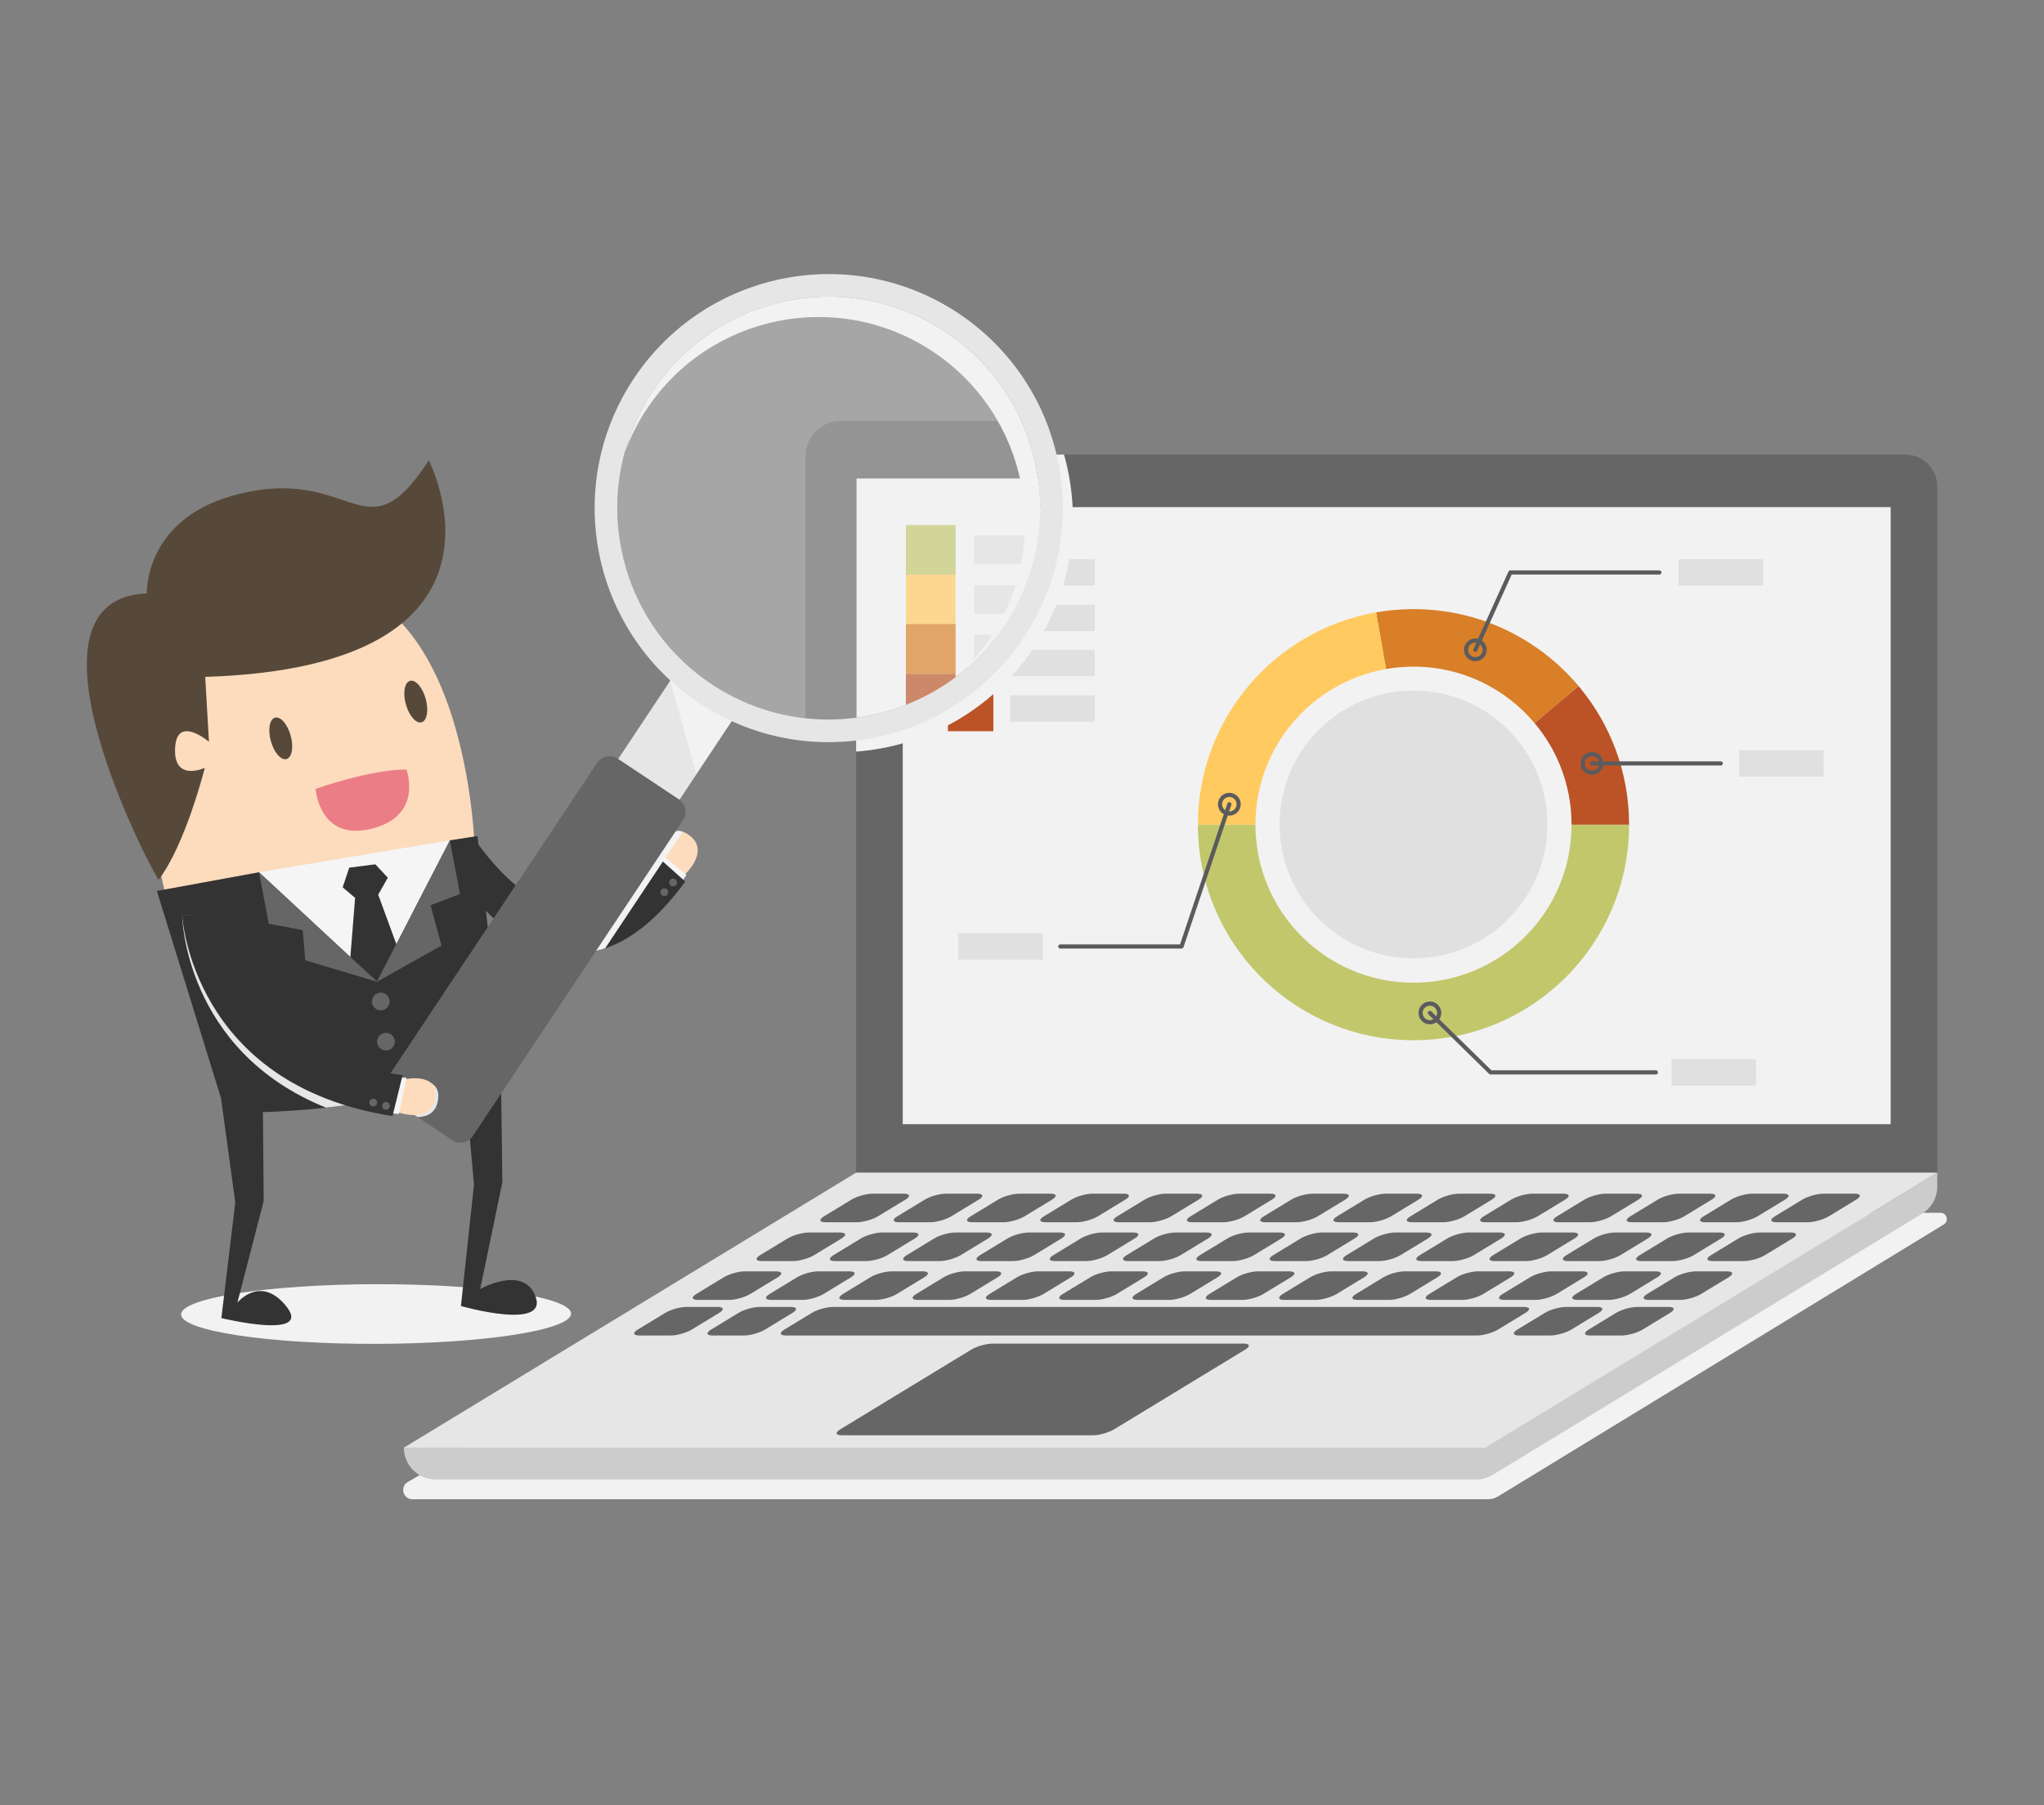 <?xml version="1.0" encoding="utf-8"?>
<!-- Generator: Adobe Illustrator 16.0.0, SVG Export Plug-In . SVG Version: 6.00 Build 0)  -->
<!DOCTYPE svg PUBLIC "-//W3C//DTD SVG 1.1//EN" "http://www.w3.org/Graphics/SVG/1.1/DTD/svg11.dtd">
<svg version="1.1" id="Layer_1" xmlns="http://www.w3.org/2000/svg" xmlns:xlink="http://www.w3.org/1999/xlink" x="0px" y="0px"
	 width="500px" height="441.695px" viewBox="0 0 500 441.695" enable-background="new 0 0 500 441.695" xml:space="preserve">
<rect x="0" y="0" width="500" height="441.695" fill="#808080" stroke="none"/>
<g>
	<path fill="#F2F2F2" d="M100.897,366.794h263.136c0.84,0,1.662-0.231,2.379-0.668l109.068-66.553
		c1.339-0.816,0.755-2.877-0.813-2.871l-258.861,1.087c-0.269,0.001-0.534,0.073-4.056,0.208L99.764,362.562
		C97.753,363.721,98.575,366.794,100.897,366.794z"/>
	<g>
		<path fill="#666666" d="M473.895,286.891H209.422V119.008c0-4.304,3.489-7.792,7.793-7.792h248.888
			c4.304,0,7.792,3.488,7.792,7.792V286.891z"/>
		<g>
			<polygon fill="#E6E6E6" points="473.895,286.891 209.422,286.891 98.793,354.183 363.266,354.183 			"/>
			<g>
				<path fill="#666666" d="M214.764,297.578c-1.313,0.799-3.645,1.452-5.182,1.452h-7.611c-1.537,0-1.72-0.653-0.407-1.452
					l6.72-4.087c1.313-0.799,3.645-1.452,5.182-1.452h7.612c1.537,0,1.72,0.653,0.407,1.452L214.764,297.578z"/>
			</g>
			<g>
				<path fill="#666666" d="M232.693,297.578c-1.313,0.799-3.645,1.452-5.182,1.452h-7.609c-1.537,0-1.72-0.653-0.407-1.452
					l6.72-4.087c1.313-0.799,3.645-1.452,5.182-1.452h7.611c1.537,0,1.72,0.653,0.407,1.452L232.693,297.578z"/>
			</g>
			<g>
				<path fill="#666666" d="M250.624,297.578c-1.313,0.799-3.646,1.452-5.182,1.452h-7.608c-1.537,0-1.72-0.653-0.407-1.452
					l6.72-4.087c1.313-0.799,3.645-1.452,5.181-1.452h7.609c1.536,0,1.72,0.653,0.406,1.452L250.624,297.578z"/>
			</g>
			<g>
				<path fill="#666666" d="M268.555,297.578c-1.313,0.799-3.646,1.452-5.182,1.452h-7.61c-1.536,0-1.72-0.653-0.406-1.452
					l6.719-4.087c1.313-0.799,3.646-1.452,5.182-1.452h7.611c1.536,0,1.72,0.653,0.406,1.452L268.555,297.578z"/>
			</g>
			<g>
				<path fill="#666666" d="M286.485,297.578c-1.313,0.799-3.646,1.452-5.182,1.452h-7.613c-1.536,0-1.72-0.653-0.406-1.452
					l6.72-4.087c1.313-0.799,3.646-1.452,5.182-1.452h7.613c1.536,0,1.72,0.653,0.406,1.452L286.485,297.578z"/>
			</g>
			<g>
				<path fill="#666666" d="M304.415,297.578c-1.313,0.799-3.646,1.452-5.182,1.452h-7.611c-1.536,0-1.72-0.653-0.406-1.452
					l6.719-4.087c1.313-0.799,3.646-1.452,5.182-1.452h7.614c1.536,0,1.72,0.653,0.406,1.452L304.415,297.578z"/>
			</g>
			<g>
				<path fill="#666666" d="M322.348,297.578c-1.313,0.799-3.646,1.452-5.182,1.452h-7.612c-1.536,0-1.72-0.653-0.406-1.452
					l6.719-4.087c1.313-0.799,3.646-1.452,5.182-1.452h7.613c1.536,0,1.72,0.653,0.406,1.452L322.348,297.578z"/>
			</g>
			<g>
				<path fill="#666666" d="M340.275,297.578c-1.313,0.799-3.646,1.452-5.182,1.452h-7.611c-1.536,0-1.72-0.653-0.406-1.452
					l6.72-4.087c1.313-0.799,3.646-1.452,5.182-1.452h7.611c1.536,0,1.72,0.653,0.406,1.452L340.275,297.578z"/>
			</g>
			<g>
				<path fill="#666666" d="M358.206,297.578c-1.313,0.799-3.646,1.452-5.182,1.452h-7.61c-1.536,0-1.72-0.653-0.406-1.452
					l6.719-4.087c1.313-0.799,3.646-1.452,5.182-1.452h7.612c1.536,0,1.72,0.653,0.406,1.452L358.206,297.578z"/>
			</g>
			<g>
				<path fill="#666666" d="M376.137,297.578c-1.313,0.799-3.646,1.452-5.182,1.452h-7.612c-1.536,0-1.72-0.653-0.406-1.452
					l6.72-4.087c1.313-0.799,3.646-1.452,5.182-1.452h7.611c1.536,0,1.72,0.653,0.406,1.452L376.137,297.578z"/>
			</g>
			<g>
				<path fill="#666666" d="M394.066,297.578c-1.313,0.799-3.646,1.452-5.182,1.452h-7.612c-1.536,0-1.72-0.653-0.406-1.452
					l6.719-4.087c1.313-0.799,3.646-1.452,5.182-1.452h7.613c1.536,0,1.72,0.653,0.406,1.452L394.066,297.578z"/>
			</g>
			<g>
				<path fill="#666666" d="M411.997,297.578c-1.313,0.799-3.646,1.452-5.182,1.452h-7.613c-1.536,0-1.72-0.653-0.406-1.452
					l6.721-4.087c1.313-0.799,3.646-1.452,5.182-1.452h7.611c1.536,0,1.72,0.653,0.406,1.452L411.997,297.578z"/>
			</g>
			<g>
				<path fill="#666666" d="M429.926,297.578c-1.313,0.799-3.646,1.452-5.182,1.452h-7.609c-1.536,0-1.72-0.653-0.406-1.452
					l6.719-4.087c1.313-0.799,3.646-1.452,5.182-1.452h7.61c1.536,0,1.72,0.653,0.406,1.452L429.926,297.578z"/>
			</g>
			<g>
				<path fill="#666666" d="M447.36,297.578c-1.313,0.799-3.646,1.452-5.182,1.452h-7.612c-1.536,0-1.72-0.653-0.406-1.452
					l6.72-4.087c1.313-0.799,3.646-1.452,5.182-1.452h7.612c1.536,0,1.72,0.653,0.406,1.452L447.36,297.578z"/>
			</g>
			<g>
				<path fill="#666666" d="M199.144,307.079c-1.313,0.799-3.645,1.452-5.182,1.452h-7.612c-1.537,0-1.72-0.653-0.407-1.452
					l6.722-4.089c1.313-0.799,3.645-1.452,5.182-1.452h7.611c1.537,0,1.72,0.653,0.407,1.452L199.144,307.079z"/>
			</g>
			<g>
				<path fill="#666666" d="M217.074,307.079c-1.313,0.799-3.645,1.452-5.182,1.452h-7.61c-1.537,0-1.72-0.653-0.407-1.452
					l6.722-4.089c1.313-0.799,3.645-1.452,5.182-1.452h7.61c1.537,0,1.72,0.653,0.407,1.452L217.074,307.079z"/>
			</g>
			<g>
				<path fill="#666666" d="M235.003,307.079c-1.313,0.799-3.645,1.452-5.182,1.452h-7.609c-1.537,0-1.72-0.653-0.407-1.452
					l6.723-4.089c1.313-0.799,3.645-1.452,5.182-1.452h7.609c1.537,0,1.72,0.653,0.407,1.452L235.003,307.079z"/>
			</g>
			<g>
				<path fill="#666666" d="M252.935,307.079c-1.313,0.799-3.646,1.452-5.182,1.452h-7.609c-1.537,0-1.72-0.653-0.407-1.452
					l6.722-4.089c1.313-0.799,3.646-1.452,5.182-1.452h7.61c1.536,0,1.72,0.653,0.406,1.452L252.935,307.079z"/>
			</g>
			<g>
				<path fill="#666666" d="M270.865,307.079c-1.313,0.799-3.646,1.452-5.182,1.452h-7.613c-1.536,0-1.72-0.653-0.406-1.452
					l6.722-4.089c1.313-0.799,3.646-1.452,5.182-1.452h7.612c1.536,0,1.72,0.653,0.406,1.452L270.865,307.079z"/>
			</g>
			<g>
				<path fill="#666666" d="M288.797,307.079c-1.313,0.799-3.646,1.452-5.182,1.452h-7.613c-1.536,0-1.72-0.653-0.406-1.452
					l6.722-4.089c1.313-0.799,3.646-1.452,5.182-1.452h7.612c1.536,0,1.72,0.653,0.406,1.452L288.797,307.079z"/>
			</g>
			<g>
				<path fill="#666666" d="M306.729,307.079c-1.313,0.799-3.646,1.452-5.182,1.452h-7.614c-1.536,0-1.72-0.653-0.406-1.452
					l6.721-4.089c1.313-0.799,3.646-1.452,5.182-1.452h7.614c1.536,0,1.72,0.653,0.406,1.452L306.729,307.079z"/>
			</g>
			<g>
				<path fill="#666666" d="M324.656,307.079c-1.313,0.799-3.646,1.452-5.182,1.452h-7.612c-1.536,0-1.72-0.653-0.406-1.452
					l6.721-4.089c1.313-0.799,3.646-1.452,5.182-1.452h7.612c1.536,0,1.72,0.653,0.406,1.452L324.656,307.079z"/>
			</g>
			<g>
				<path fill="#666666" d="M342.587,307.079c-1.313,0.799-3.646,1.452-5.182,1.452h-7.611c-1.536,0-1.72-0.653-0.406-1.452
					l6.722-4.089c1.313-0.799,3.646-1.452,5.182-1.452h7.611c1.536,0,1.72,0.653,0.406,1.452L342.587,307.079z"/>
			</g>
			<g>
				<path fill="#666666" d="M360.516,307.079c-1.313,0.799-3.646,1.452-5.182,1.452h-7.611c-1.536,0-1.72-0.653-0.406-1.452
					l6.724-4.089c1.313-0.799,3.646-1.452,5.182-1.452h7.61c1.536,0,1.72,0.653,0.406,1.452L360.516,307.079z"/>
			</g>
			<g>
				<path fill="#666666" d="M378.446,307.079c-1.313,0.799-3.646,1.452-5.182,1.452h-7.612c-1.536,0-1.72-0.653-0.406-1.452
					l6.722-4.089c1.313-0.799,3.646-1.452,5.182-1.452h7.613c1.536,0,1.72,0.653,0.406,1.452L378.446,307.079z"/>
			</g>
			<g>
				<path fill="#666666" d="M396.377,307.079c-1.313,0.799-3.646,1.452-5.182,1.452h-7.613c-1.536,0-1.72-0.653-0.406-1.452
					l6.722-4.089c1.313-0.799,3.646-1.452,5.182-1.452h7.614c1.536,0,1.72,0.653,0.406,1.452L396.377,307.079z"/>
			</g>
			<g>
				<path fill="#666666" d="M414.306,307.079c-1.313,0.799-3.646,1.452-5.182,1.452h-7.609c-1.536,0-1.72-0.653-0.406-1.452
					l6.722-4.089c1.313-0.799,3.646-1.452,5.182-1.452h7.61c1.536,0,1.72,0.653,0.406,1.452L414.306,307.079z"/>
			</g>
			<g>
				<path fill="#666666" d="M431.739,307.079c-1.313,0.799-3.646,1.452-5.182,1.452h-7.611c-1.536,0-1.72-0.653-0.406-1.452
					l6.722-4.089c1.313-0.799,3.646-1.452,5.182-1.452h7.611c1.536,0,1.72,0.653,0.406,1.452L431.739,307.079z"/>
			</g>
			<g>
				<path fill="#666666" d="M183.525,316.579c-1.313,0.799-3.645,1.452-5.182,1.452h-7.611c-1.537,0-1.72-0.653-0.407-1.452
					l6.723-4.089c1.313-0.799,3.645-1.452,5.182-1.452h7.612c1.537,0,1.72,0.653,0.407,1.452L183.525,316.579z"/>
			</g>
			<g>
				<path fill="#666666" d="M201.456,316.579c-1.313,0.799-3.645,1.452-5.182,1.452h-7.609c-1.537,0-1.72-0.653-0.407-1.452
					l6.723-4.089c1.313-0.799,3.645-1.452,5.182-1.452h7.609c1.537,0,1.72,0.653,0.407,1.452L201.456,316.579z"/>
			</g>
			<g>
				<path fill="#666666" d="M219.385,316.579c-1.313,0.799-3.645,1.452-5.182,1.452h-7.608c-1.537,0-1.72-0.653-0.407-1.452
					l6.723-4.089c1.313-0.799,3.645-1.452,5.182-1.452h7.609c1.537,0,1.72,0.653,0.407,1.452L219.385,316.579z"/>
			</g>
			<g>
				<path fill="#666666" d="M237.316,316.579c-1.313,0.799-3.645,1.452-5.182,1.452h-7.61c-1.537,0-1.72-0.653-0.407-1.452
					l6.723-4.089c1.313-0.799,3.645-1.452,5.182-1.452h7.611c1.537,0,1.72,0.653,0.407,1.452L237.316,316.579z"/>
			</g>
			<g>
				<path fill="#666666" d="M255.246,316.579c-1.313,0.799-3.646,1.452-5.182,1.452h-7.612c-1.537,0-1.72-0.653-0.407-1.452
					l6.724-4.089c1.313-0.799,3.646-1.452,5.182-1.452h7.611c1.536,0,1.72,0.653,0.406,1.452L255.246,316.579z"/>
			</g>
			<g>
				<path fill="#666666" d="M273.178,316.579c-1.313,0.799-3.646,1.452-5.182,1.452h-7.613c-1.536,0-1.72-0.653-0.406-1.452
					l6.723-4.089c1.313-0.799,3.646-1.452,5.182-1.452h7.613c1.536,0,1.72,0.653,0.406,1.452L273.178,316.579z"/>
			</g>
			<g>
				<path fill="#666666" d="M291.108,316.579c-1.313,0.799-3.646,1.452-5.182,1.452h-7.611c-1.536,0-1.72-0.653-0.406-1.452
					l6.722-4.089c1.313-0.799,3.646-1.452,5.182-1.452h7.613c1.536,0,1.72,0.653,0.406,1.452L291.108,316.579z"/>
			</g>
			<g>
				<path fill="#666666" d="M309.037,316.579c-1.313,0.799-3.646,1.452-5.182,1.452h-7.613c-1.536,0-1.72-0.653-0.406-1.452
					l6.725-4.089c1.313-0.799,3.646-1.452,5.182-1.452h7.61c1.536,0,1.72,0.653,0.406,1.452L309.037,316.579z"/>
			</g>
			<g>
				<path fill="#666666" d="M326.968,316.579c-1.313,0.799-3.646,1.452-5.182,1.452h-7.61c-1.536,0-1.72-0.653-0.406-1.452
					l6.723-4.089c1.313-0.799,3.646-1.452,5.182-1.452h7.61c1.536,0,1.72,0.653,0.406,1.452L326.968,316.579z"/>
			</g>
			<g>
				<path fill="#666666" d="M344.897,316.579c-1.313,0.799-3.646,1.452-5.182,1.452h-7.611c-1.536,0-1.72-0.653-0.406-1.452
					l6.723-4.089c1.313-0.799,3.646-1.452,5.182-1.452h7.612c1.536,0,1.72,0.653,0.406,1.452L344.897,316.579z"/>
			</g>
			<g>
				<path fill="#666666" d="M362.828,316.579c-1.313,0.799-3.646,1.452-5.182,1.452h-7.614c-1.536,0-1.72-0.653-0.406-1.452
					l6.725-4.089c1.313-0.799,3.646-1.452,5.182-1.452h7.613c1.536,0,1.72,0.653,0.406,1.452L362.828,316.579z"/>
			</g>
			<g>
				<path fill="#666666" d="M380.759,316.579c-1.313,0.799-3.646,1.452-5.182,1.452h-7.612c-1.536,0-1.72-0.653-0.406-1.452
					l6.723-4.089c1.313-0.799,3.646-1.452,5.182-1.452h7.613c1.536,0,1.72,0.653,0.406,1.452L380.759,316.579z"/>
			</g>
			<g>
				<path fill="#666666" d="M398.688,316.579c-1.313,0.799-3.646,1.452-5.182,1.452h-7.61c-1.536,0-1.72-0.653-0.406-1.452
					l6.724-4.089c1.313-0.799,3.646-1.452,5.182-1.452h7.61c1.536,0,1.72,0.653,0.406,1.452L398.688,316.579z"/>
			</g>
			<g>
				<path fill="#666666" d="M416.121,316.579c-1.313,0.799-3.646,1.452-5.182,1.452h-7.611c-1.536,0-1.72-0.653-0.406-1.452
					l6.724-4.089c1.313-0.799,3.646-1.452,5.182-1.452h7.611c1.536,0,1.72,0.653,0.406,1.452L416.121,316.579z"/>
			</g>
			<g>
				<path fill="#666666" d="M169.211,325.287c-1.313,0.799-3.645,1.452-5.182,1.452h-7.611c-1.537,0-1.72-0.653-0.407-1.452
					l6.722-4.088c1.313-0.799,3.645-1.452,5.182-1.452h7.611c1.537,0,1.72,0.653,0.407,1.452L169.211,325.287z"/>
			</g>
			<g>
				<path fill="#666666" d="M187.141,325.287c-1.313,0.799-3.645,1.452-5.182,1.452h-7.61c-1.537,0-1.72-0.653-0.407-1.452
					l6.722-4.088c1.313-0.799,3.645-1.452,5.182-1.452h7.61c1.537,0,1.72,0.653,0.407,1.452L187.141,325.287z"/>
			</g>
			<g>
				<path fill="#666666" d="M366.442,325.287c-1.313,0.799-3.646,1.452-5.182,1.452H192.28c-1.537,0-1.72-0.653-0.407-1.452
					l6.722-4.088c1.313-0.799,3.645-1.452,5.182-1.452h168.981c1.536,0,1.72,0.653,0.406,1.452L366.442,325.287z"/>
			</g>
			<g>
				<path fill="#666666" d="M384.373,325.287c-1.313,0.799-3.646,1.452-5.182,1.452h-7.608c-1.536,0-1.72-0.653-0.406-1.452
					l6.72-4.088c1.313-0.799,3.646-1.452,5.182-1.452h7.611c1.536,0,1.72,0.653,0.406,1.452L384.373,325.287z"/>
			</g>
			<g>
				<path fill="#666666" d="M401.808,325.287c-1.313,0.799-3.646,1.452-5.182,1.452h-7.612c-1.536,0-1.72-0.653-0.406-1.452
					l6.721-4.088c1.313-0.799,3.646-1.452,5.182-1.452h7.611c1.536,0,1.72,0.653,0.406,1.452L401.808,325.287z"/>
			</g>
			<g>
				<path fill="#666666" d="M272.521,349.697c-1.313,0.799-3.646,1.452-5.182,1.452h-61.403c-1.537,0-1.72-0.653-0.407-1.452
					l32.103-19.527c1.313-0.799,3.645-1.452,5.182-1.452h61.403c1.536,0,1.72,0.653,0.406,1.452L272.521,349.697z"/>
			</g>
		</g>
		<path fill="#CCCCCC" d="M363.266,354.183H98.793l0,0c0,4.298,3.484,7.782,7.782,7.782h254.51c1.426,0,2.825-0.393,4.044-1.134
			l105.028-63.883c2.321-1.412,3.737-3.932,3.737-6.649v-3.408L363.266,354.183z"/>
	</g>
	<rect x="220.827" y="124.074" fill="#F2F2F2" width="241.663" height="150.964"/>
	<g>
		<g>
			<g>
				<path fill="#C2C76C" d="M345.768,240.425c-21.353,0-38.664-17.311-38.664-38.664h-14.071c0,29.125,23.61,52.736,52.735,52.736
					s52.736-23.611,52.736-52.736h-14.072C384.432,223.114,367.121,240.425,345.768,240.425z"/>
			</g>
			<g>
				<g>
					<g>
						<path fill="#D87F27" d="M345.768,149.024c-3.124,0-6.184,0.273-9.158,0.794l2.444,13.86c2.18-0.382,4.425-0.583,6.714-0.583
							c11.891,0,22.524,5.369,29.618,13.813l10.779-9.045C376.49,156.346,361.984,149.024,345.768,149.024z"/>
					</g>
					<g>
						<path fill="#FFCA5F" d="M293.032,201.761h14.071c0-19.063,13.797-34.903,31.95-38.082l-2.444-13.86
							C311.85,154.154,293.032,175.759,293.032,201.761z"/>
					</g>
				</g>
				<g>
					<path fill="#BB5327" d="M398.504,201.761c0-12.908-4.641-24.731-12.339-33.897l-10.779,9.045
						c5.645,6.721,9.046,15.388,9.046,24.852H398.504z"/>
				</g>
			</g>
		</g>
		<g>
			<g>
				<rect x="231.869" y="134.489" fill="#C2C76C" width="11.124" height="11.124"/>
			</g>
			<g>
				<rect x="231.869" y="145.613" fill="#FFCA5F" width="11.124" height="11.124"/>
			</g>
			<g>
				<rect x="231.869" y="156.651" fill="#D87F27" width="11.124" height="11.124"/>
			</g>
			<g>
				<rect x="231.869" y="167.775" fill="#BB5327" width="11.124" height="11.124"/>
			</g>
		</g>
		<g>
			<rect x="247.129" y="136.824" fill="#E0E0E0" width="20.68" height="6.453"/>
		</g>
		<g>
			<rect x="234.408" y="228.329" fill="#E0E0E0" width="20.678" height="6.452"/>
		</g>
		<g>
			<rect x="408.888" y="259.134" fill="#E0E0E0" width="20.678" height="6.452"/>
		</g>
		<g>
			<rect x="425.431" y="183.548" fill="#E0E0E0" width="20.679" height="6.451"/>
		</g>
		<g>
			<rect x="410.599" y="136.824" fill="#E0E0E0" width="20.68" height="6.453"/>
		</g>
		<g>
			<rect x="247.129" y="147.948" fill="#E0E0E0" width="20.68" height="6.452"/>
		</g>
		<g>
			<rect x="247.129" y="158.987" fill="#E0E0E0" width="20.68" height="6.452"/>
		</g>
		<g>
			<rect x="247.129" y="170.111" fill="#E0E0E0" width="20.68" height="6.452"/>
		</g>
		<g>
			<path fill="#5B5B5E" d="M289.024,232.063h-29.659c-0.281,0-0.508-0.228-0.508-0.508c0-0.281,0.227-0.508,0.508-0.508h29.295
				l11.577-34.452c0.09-0.266,0.377-0.409,0.643-0.319c0.267,0.089,0.41,0.377,0.321,0.643l-11.695,34.799
				C289.437,231.924,289.243,232.063,289.024,232.063L289.024,232.063z"/>
		</g>
		<g>
			<path fill="#5B5B5E" d="M360.901,159.496c-0.07,0-0.141-0.015-0.209-0.046c-0.255-0.116-0.368-0.417-0.253-0.672l8.557-18.937
				c0.082-0.182,0.263-0.299,0.463-0.299h36.456c0.281,0,0.509,0.228,0.509,0.508c0,0.28-0.228,0.508-0.509,0.508h-36.128
				l-8.423,18.637C361.279,159.384,361.096,159.496,360.901,159.496L360.901,159.496z"/>
		</g>
		<g>
			<path fill="#5B5B5E" d="M420.938,187.282h-31.513c-0.281,0-0.508-0.228-0.508-0.508c0-0.281,0.227-0.508,0.508-0.508h31.513
				c0.281,0,0.51,0.227,0.51,0.508C421.447,187.055,421.219,187.282,420.938,187.282L420.938,187.282z"/>
		</g>
		<g>
			<path fill="#5B5B5E" d="M405.06,262.867H364.61c-0.133,0-0.262-0.052-0.356-0.145l-14.832-14.546
				c-0.2-0.196-0.203-0.519-0.006-0.718c0.195-0.201,0.517-0.203,0.718-0.007l14.684,14.401h40.242c0.281,0,0.509,0.228,0.509,0.508
				C405.568,262.641,405.341,262.867,405.06,262.867L405.06,262.867z"/>
		</g>
		<g>
			<path fill="#5B5B5E" d="M300.719,199.547c-1.538,0-2.789-1.251-2.789-2.79c0-1.538,1.251-2.79,2.789-2.79
				c1.539,0,2.79,1.252,2.79,2.79C303.509,198.296,302.258,199.547,300.719,199.547L300.719,199.547z M300.719,194.983
				c-0.978,0-1.773,0.796-1.773,1.774s0.796,1.774,1.773,1.774c0.979,0,1.773-0.796,1.773-1.774S301.697,194.983,300.719,194.983
				L300.719,194.983z"/>
		</g>
		<g>
			<path fill="#5B5B5E" d="M360.902,161.776c-1.538,0-2.79-1.251-2.79-2.79s1.252-2.79,2.79-2.79c1.537,0,2.79,1.251,2.79,2.79
				S362.439,161.776,360.902,161.776L360.902,161.776z M360.902,157.213c-0.979,0-1.774,0.795-1.774,1.773
				c0,0.979,0.795,1.774,1.774,1.774c0.978,0,1.773-0.796,1.773-1.774C362.676,158.009,361.88,157.213,360.902,157.213
				L360.902,157.213z"/>
		</g>
		<g>
			<path fill="#5B5B5E" d="M389.425,189.563c-1.539,0-2.79-1.251-2.79-2.789c0-1.539,1.251-2.79,2.79-2.79
				c1.538,0,2.79,1.251,2.79,2.79C392.215,188.312,390.963,189.563,389.425,189.563L389.425,189.563z M389.425,185
				c-0.978,0-1.774,0.796-1.774,1.774c0,0.978,0.797,1.773,1.774,1.773c0.979,0,1.773-0.796,1.773-1.773
				C391.198,185.796,390.403,185,389.425,185L389.425,185z"/>
		</g>
		<g>
			<path fill="#5B5B5E" d="M349.777,250.603c-1.538,0-2.79-1.251-2.79-2.789c0-1.539,1.252-2.791,2.79-2.791
				c1.539,0,2.79,1.252,2.79,2.791C352.567,249.352,351.316,250.603,349.777,250.603L349.777,250.603z M349.777,246.04
				c-0.979,0-1.773,0.795-1.773,1.774c0,0.977,0.795,1.773,1.773,1.773c0.978,0,1.774-0.796,1.774-1.773
				C351.552,246.835,350.755,246.04,349.777,246.04L349.777,246.04z"/>
		</g>
		<g>
			<circle fill="#E0E0E0" cx="345.768" cy="201.702" r="32.754"/>
		</g>
	</g>
</g>
<g>
	<path fill="#F2F2F2" d="M252.864,158.519c9.645-14.49,11.803-31.77,7.417-47.303h-5.778c4.544,14.411,2.772,30.674-6.252,44.232
		c-9.111,13.689-23.621,21.619-38.829,22.875v5.557C226.424,182.611,242.686,173.81,252.864,158.519z"/>
	<g>
		<g>
			<defs>
				<circle id="SVGID_1_" cx="202.721" cy="124.314" r="51.713"/>
			</defs>
			<clipPath id="SVGID_2_">
				<use xlink:href="#SVGID_1_"  overflow="visible"/>
			</clipPath>
			<g clip-path="url(#SVGID_2_)">
				<path fill="#666666" d="M486.266,295.109H197.052V111.52c0-4.706,3.815-8.521,8.521-8.521h272.171
					c4.706,0,8.521,3.815,8.521,8.521V295.109z"/>
				<rect x="209.523" y="117.06" fill="#F2F2F2" width="264.271" height="165.087"/>
				<g>
					<g>
						<g>
							<path fill="#C2C76C" d="M346.152,244.295c-23.351,0-42.28-18.93-42.28-42.281h-15.39c0,31.85,25.819,57.669,57.67,57.669
								c31.849,0,57.669-25.819,57.669-57.669h-15.388C388.434,225.365,369.503,244.295,346.152,244.295z"/>
						</g>
						<g>
							<g>
								<g>
									<path fill="#D87F27" d="M346.152,144.344c-3.416,0-6.763,0.299-10.016,0.869l2.673,15.157
										c2.385-0.417,4.839-0.637,7.343-0.637c13.003,0,24.631,5.871,32.388,15.105l11.788-9.892
										C379.749,152.352,363.886,144.344,346.152,144.344z"/>
								</g>
								<g>
									<path fill="#FFCA5F" d="M288.482,202.014h15.39c0-20.846,15.087-38.167,34.938-41.644l-2.673-15.157
										C309.061,149.955,288.482,173.58,288.482,202.014z"/>
								</g>
							</g>
							<g>
								<path fill="#BB5327" d="M403.821,202.014c0-14.115-5.074-27.044-13.493-37.068l-11.788,9.892
									c6.173,7.349,9.894,16.828,9.894,27.176H403.821z"/>
							</g>
						</g>
					</g>
					<g>
						<g>
							<rect x="221.599" y="128.449" fill="#C2C76C" width="12.164" height="12.165"/>
						</g>
						<g>
							<rect x="221.599" y="140.613" fill="#FFCA5F" width="12.164" height="12.165"/>
						</g>
						<g>
							<rect x="221.599" y="152.684" fill="#D87F27" width="12.164" height="12.165"/>
						</g>
						<g>
							<rect x="221.599" y="164.849" fill="#BB5327" width="12.164" height="12.165"/>
						</g>
					</g>
					<g>
						<rect x="238.287" y="131.003" fill="#E0E0E0" width="22.613" height="7.056"/>
					</g>
					<g>
						<rect x="224.374" y="231.068" fill="#E0E0E0" width="22.613" height="7.056"/>
					</g>
					<g>
						<rect x="415.178" y="264.754" fill="#E0E0E0" width="22.611" height="7.056"/>
					</g>
					<g>
						<rect x="433.267" y="182.098" fill="#E0E0E0" width="22.613" height="7.055"/>
					</g>
					<g>
						<rect x="417.048" y="131.003" fill="#E0E0E0" width="22.613" height="7.056"/>
					</g>
					<g>
						<rect x="238.287" y="143.167" fill="#E0E0E0" width="22.613" height="7.056"/>
					</g>
					<g>
						<rect x="238.287" y="155.238" fill="#E0E0E0" width="22.613" height="7.056"/>
					</g>
					<g>
						<rect x="238.287" y="167.403" fill="#E0E0E0" width="22.613" height="7.056"/>
					</g>
					<g>
						<path fill="#5B5B5E" d="M284.101,235.151h-32.434c-0.307,0-0.555-0.249-0.555-0.556c0-0.307,0.248-0.555,0.555-0.555h32.034
							l12.661-37.675c0.099-0.291,0.412-0.448,0.703-0.35c0.291,0.098,0.448,0.413,0.351,0.703l-12.789,38.054
							C284.551,234.999,284.34,235.151,284.101,235.151L284.101,235.151z"/>
					</g>
					<g>
						<path fill="#5B5B5E" d="M362.701,155.794c-0.076,0-0.154-0.016-0.229-0.049c-0.278-0.126-0.403-0.456-0.276-0.735
							l9.357-20.708c0.09-0.199,0.287-0.327,0.506-0.327h39.867c0.307,0,0.556,0.249,0.556,0.556c0,0.307-0.249,0.555-0.556,0.555
							h-39.509l-9.21,20.381C363.115,155.673,362.913,155.794,362.701,155.794L362.701,155.794z"/>
					</g>
					<g>
						<path fill="#5B5B5E" d="M428.354,186.181h-34.462c-0.307,0-0.555-0.249-0.555-0.555s0.248-0.556,0.555-0.556h34.462
							c0.308,0,0.556,0.249,0.556,0.556S428.662,186.181,428.354,186.181L428.354,186.181z"/>
					</g>
					<g>
						<path fill="#5B5B5E" d="M410.991,268.837h-44.234c-0.146,0-0.285-0.057-0.389-0.159l-16.221-15.907
							c-0.219-0.215-0.222-0.567-0.007-0.786c0.216-0.219,0.566-0.223,0.785-0.008l16.059,15.749h44.007
							c0.308,0,0.555,0.249,0.555,0.556S411.299,268.837,410.991,268.837L410.991,268.837z"/>
					</g>
					<g>
						<path fill="#5B5B5E" d="M296.889,199.593c-1.682,0-3.05-1.368-3.05-3.051c0-1.682,1.368-3.051,3.05-3.051
							c1.684,0,3.051,1.369,3.051,3.051C299.939,198.225,298.572,199.593,296.889,199.593L296.889,199.593z M296.889,194.603
							c-1.068,0-1.938,0.87-1.938,1.94c0,1.069,0.87,1.94,1.938,1.94c1.07,0,1.94-0.871,1.94-1.94
							C298.829,195.473,297.959,194.603,296.889,194.603L296.889,194.603z"/>
					</g>
					<g>
						<path fill="#5B5B5E" d="M362.703,158.289c-1.683,0-3.052-1.368-3.052-3.051c0-1.682,1.369-3.05,3.052-3.05
							c1.681,0,3.05,1.368,3.05,3.05C365.753,156.921,364.384,158.289,362.703,158.289L362.703,158.289z M362.703,153.299
							c-1.071,0-1.941,0.87-1.941,1.939c0,1.07,0.87,1.941,1.941,1.941c1.069,0,1.938-0.871,1.938-1.941
							C364.642,154.169,363.772,153.299,362.703,153.299L362.703,153.299z"/>
					</g>
					<g>
						<path fill="#5B5B5E" d="M393.893,188.676c-1.683,0-3.05-1.369-3.05-3.051c0-1.682,1.367-3.051,3.05-3.051
							c1.684,0,3.052,1.369,3.052,3.051C396.944,187.307,395.576,188.676,393.893,188.676L393.893,188.676z M393.893,183.686
							c-1.069,0-1.939,0.871-1.939,1.94c0,1.07,0.87,1.939,1.939,1.939c1.07,0,1.939-0.87,1.939-1.939
							C395.832,184.556,394.963,183.686,393.893,183.686L393.893,183.686z"/>
					</g>
					<g>
						<path fill="#5B5B5E" d="M350.536,255.425c-1.681,0-3.05-1.368-3.05-3.05c0-1.682,1.369-3.05,3.05-3.05
							c1.684,0,3.052,1.368,3.052,3.05C353.588,254.058,352.22,255.425,350.536,255.425L350.536,255.425z M350.536,250.436
							c-1.068,0-1.938,0.87-1.938,1.939s0.87,1.939,1.938,1.939c1.07,0,1.941-0.87,1.941-1.939S351.606,250.436,350.536,250.436
							L350.536,250.436z"/>
					</g>
					<g>
						<circle fill="#E0E0E0" cx="346.152" cy="201.949" r="35.819"/>
					</g>
				</g>
			</g>
		</g>
		<g>
			<path fill="#F2F2F2" d="M139.688,321.382c0,4.032-21.352,7.344-47.691,7.399c-26.339,0.054-47.69-3.17-47.69-7.201
				c0-4.032,21.352-7.344,47.69-7.399C118.336,314.127,139.688,317.351,139.688,321.382z"/>
			<g>
				<g>
					<g>
						<g>
							<g>
								<g>
									<g>
										<g>
											<g>
												<path fill="#FDDCBE" d="M167.242,214.223c0,0,6.693-5.874,1.398-9.852c-5.294-3.978-7.651,4.672-7.651,4.672
													L167.242,214.223z"/>
											</g>
										</g>
									</g>
								</g>
							</g>
						</g>
						<g>
							<g>
								<g>
									<g>
										<g>
											<g>
												<g>
													<polygon fill="#F5F5F5" points="159.867,210.079 160.944,208.254 167.914,214.042 166.692,215.89 													"/>
												</g>
											</g>
										</g>
									</g>
								</g>
							</g>
						</g>
						<g>
							<g>
								<g>
									<g>
										<g>
											<g>
												<g>
													<path fill="#333333" d="M117.167,220.919c0,0,24.11,31.099,50.458-5.255l-7.691-6.872c0,0-17.75,33.188-43.948-3.597
														L117.167,220.919z"/>
												</g>
											</g>
										</g>
									</g>
								</g>
							</g>
						</g>
						<path fill="#F2F2F2" d="M161.179,208.423l-0.235-0.195l-0.557,0.943l-0.453-0.405c0,0-12.752,23.832-32.59,8.705l-5.449,8.186
							c5.37,4.55,14.867,10.182,26.144,6.339l18.985-28.524C163.622,202.382,161.748,206.784,161.179,208.423z"/>
						<g>
							<g>
								<g>
									<g>
										<g>
											<g>
												<g>
													<circle fill="#666666" cx="162.506" cy="218.286" r="0.944"/>
												</g>
											</g>
										</g>
									</g>
								</g>
							</g>
						</g>
						<g>
							<g>
								<g>
									<g>
										<g>
											<g>
												<g>
													<circle fill="#666666" cx="164.662" cy="215.904" r="0.944"/>
												</g>
											</g>
										</g>
									</g>
								</g>
							</g>
						</g>
					</g>
				</g>
				<g>
					<g>
						<g>
							<g>
								<g>
									<g>
										<g>
											<g>
												<g>
													<g>
														<g>
															<g>
																<g>
																	<g>
																		<g>
																			<g>
																				<g>
																					<path fill="#FDDCBE" d="M40.513,218.866c0,0-17.378-63.538,22.652-74.894
																						c51.029-14.477,52.916,63.24,52.916,63.24L40.513,218.866z"/>
																				</g>
																			</g>
																		</g>
																	</g>
																</g>
															</g>
														</g>
														
															<ellipse transform="matrix(0.963 -0.268 0.268 0.963 -45.905 25.007)" fill="#574939" cx="68.691" cy="180.73" rx="2.518" ry="5.262"/>
														
															<ellipse transform="matrix(0.964 -0.268 0.268 0.964 -42.233 33.476)" fill="#574939" cx="101.617" cy="171.576" rx="2.518" ry="5.262"/>
														<g>
															<g>
																<g>
																	<path fill="#EB7D86" d="M77.196,193.006c0,0,13.22-4.735,22.224-4.75c0,0,4.29,11.37-8.598,14.515
																		C78.065,205.885,77.196,193.006,77.196,193.006z"/>
																</g>
															</g>
														</g>
														<g>
															<g>
																<g>
																	<g>
																		<g>
																			<g>
																				<g>
																					<g>
																						<g>
																							<g>
																								<path fill="#333333" d="M122.433,254.607l0.458,34.6l-5.423,26.133c0,0,9.971-5.573,13.228,1.148
																									c4.588,9.469-17.944,3.035-17.944,3.035l3.188-29.669l-2.309-26.002c0,0-19.651,7.295-49.315,8.23
																									l0.191,21.73l-6.431,24.864c0,0,5.371-6.537,11.456,0.32c8.165,9.2-15.379,3.479-15.379,3.479l3.403-28.295
																									l-3.492-25.512C54.063,268.667,79.691,256.832,122.433,254.607z"/>
																							</g>
																						</g>
																					</g>
																				</g>
																			</g>
																		</g>
																	</g>
																	<g>
																		<g>
																			<g>
																				<g>
																					<g>
																						<g>
																							<g>
																								<path fill="#333333" d="M63.358,213.398l28.86,26.786l17.824-34.592l6.771-1.063l5.619,50.078
																									c0,0-6.57,3.87-19.896,7.205c-5.557,1.493-14.176,3.045-14.176,3.045
																									c-8.815,1.418-21.647,2.951-34.298,3.81L38.37,217.971L63.358,213.398z"/>
																							</g>
																						</g>
																					</g>
																				</g>
																			</g>
																		</g>
																	</g>
																	<g>
																		<g>
																			<g>
																				<g>
																					<g>
																						<g>
																							<g>
																								<g>
																									<g>
																										<polygon fill="#F5F5F5" points="110.042,205.592 92.218,240.184 63.358,213.398 
																																																					"/>
																									</g>
																								</g>
																							</g>
																						</g>
																					</g>
																				</g>
																			</g>
																			<g>
																				<g>
																					<g>
																						<g>
																							<g>
																								<g>
																									<g>
																										<polygon fill="#666666" points="110.042,205.592 112.518,218.734 105.318,221.474 108.009,231.344 
																											92.218,240.184 																										"/>
																									</g>
																								</g>
																							</g>
																						</g>
																					</g>
																				</g>
																			</g>
																			<g>
																				<g>
																					<g>
																						<g>
																							<g>
																								<g>
																									<g>
																										<polygon fill="#666666" points="92.218,240.184 74.671,234.947 74.05,227.552 65.746,225.997 
																											63.358,213.398 																										"/>
																									</g>
																								</g>
																							</g>
																						</g>
																					</g>
																				</g>
																			</g>
																			<g>
																				<g>
																					<g>
																						<g>
																							<g>
																								<g>
																									<g>
																										<polygon fill="#333333" points="94.87,214.731 91.808,211.457 85.429,212.275 83.823,217.088 
																											86.865,219.661 85.703,234.163 92.218,240.184 96.957,230.996 92.512,218.879 																										
																											"/>
																									</g>
																								</g>
																							</g>
																						</g>
																					</g>
																				</g>
																			</g>
																		</g>
																	</g>
																	<g>
																		<g>
																			<g>
																				<g>
																					<g>
																						<g>
																							<g>
																								<circle fill="#666666" cx="93.153" cy="245.015" r="2.167"/>
																							</g>
																						</g>
																					</g>
																				</g>
																			</g>
																		</g>
																	</g>
																	<g>
																		<g>
																			<g>
																				<g>
																					<g>
																						<g>
																							<g>
																								<path fill="#666666" d="M92.391,255.636c0.437,1.115,1.694,1.666,2.807,1.23
																									c1.115-0.436,1.666-1.692,1.229-2.806c-0.433-1.116-1.691-1.666-2.806-1.23
																									C92.506,253.264,91.955,254.521,92.391,255.636z"/>
																							</g>
																						</g>
																					</g>
																				</g>
																			</g>
																		</g>
																	</g>
																</g>
															</g>
														</g>
														<g>
															<g>
																<g>
																	<g>
																		<g>
																			<g>
																				<g>
																					<g>
																						<g>
																							<path fill="#574939" d="M104.889,112.646c0,0,26.16,50.375-54.691,52.963l0.919,15.866
																								c0,0-7.68-6.534-8.262,1.178c-0.67,8.879,7.248,5.196,7.248,5.196s-4.722,18.808-11.294,27.366
																								c-0.367,0.477-37.354-68.658-2.898-70.037c0,0-0.679-17.751,20.729-23.83
																								C86.553,112.856,88.843,137.261,104.889,112.646z"/>
																						</g>
																					</g>
																				</g>
																			</g>
																		</g>
																	</g>
																</g>
															</g>
														</g>
													</g>
												</g>
											</g>
										</g>
									</g>
								</g>
							</g>
						</g>
					</g>
				</g>
				<g>
					
						<rect x="156.668" y="167.205" transform="matrix(0.833 0.554 -0.554 0.833 127.477 -61.642)" fill="#E6E6E6" width="18.008" height="25.546"/>
					<polygon fill="#F2F2F2" points="165.253,164.356 163.894,166.399 170.306,189.267 180.244,174.334 					"/>
					<circle opacity="0.33" fill="#F2F2F2" cx="202.721" cy="124.314" r="51.713"/>
					<path fill="#E6E6E6" d="M234.445,76.652c-26.323-17.521-61.866-10.384-79.386,15.939
						c-17.521,26.323-10.384,61.865,15.939,79.386s61.865,10.384,79.386-15.939C267.904,129.715,260.769,94.172,234.445,76.652z
						 M174.068,167.363c-23.775-15.825-30.221-47.927-14.396-71.703c15.825-23.775,47.927-30.221,71.703-14.396
						c23.775,15.825,30.221,47.927,14.396,71.703C229.946,176.743,197.844,183.188,174.068,167.363z"/>
					<path fill="#F2F2F2" d="M158.203,100.08c15.449-23.212,46.791-29.505,70.003-14.055c23.212,15.45,29.504,46.792,14.055,70.004
						c-2.238,3.361-4.816,6.355-7.647,8.993c4.229-3.314,8.017-7.337,11.156-12.054c15.825-23.775,9.379-55.878-14.396-71.703
						c-23.776-15.825-55.878-9.379-71.703,14.396c-3.14,4.717-5.389,9.764-6.813,14.944
						C154.199,106.976,155.966,103.441,158.203,100.08z"/>
					<path fill="#666666" d="M110.672,278.964l-15.086-10.042c-1.645-1.095-2.09-3.314-0.996-4.959l51.502-77.378
						c1.094-1.644,3.314-2.09,4.959-0.996l15.086,10.042c1.645,1.095,2.09,3.315,0.996,4.959l-51.502,77.378
						C114.537,279.613,112.317,280.059,110.672,278.964z"/>
				</g>
				<g>
					<g>
						<path fill="#E6E6E6" d="M99.431,264.589l-1.256,6.057l3.987,2.654c2.185-0.048,4.47-0.911,4.98-4.138
							C108.178,262.622,99.431,264.589,99.431,264.589z"/>
						<g>
							<g>
								<g>
									<g>
										<g>
											<g>
												<path fill="#FDDCBE" d="M97.11,272.034c0,0,8.325,3.163,9.36-3.377s-7.711-4.573-7.711-4.573L97.11,272.034z"/>
											</g>
										</g>
									</g>
								</g>
							</g>
						</g>
						<g>
							<g>
								<g>
									<g>
										<g>
											<g>
												<g>
													<polygon fill="#F5F5F5" points="97.319,263.576 99.435,263.674 97.585,272.543 95.379,272.329 													"/>
												</g>
											</g>
										</g>
									</g>
								</g>
							</g>
						</g>
						<path fill="#E6E6E6" d="M96.82,265.239c0,0-35.561-4.665-43.499-41.403L44.558,224c0,0,0.456,33.006,35.195,46.989
							c6.083-0.671,11.492-1.559,16.114-2.479L96.82,265.239z"/>
						<g>
							<g>
								<g>
									<g>
										<g>
											<g>
												<g>
													<path fill="#333333" d="M44.558,224c0,0,2.291,41.425,51.458,49.046l2.47-10.012c0,0-35.723-3.185-45.18-39.562
														L44.558,224z"/>
												</g>
											</g>
										</g>
									</g>
								</g>
							</g>
						</g>
						<g>
							<g>
								<g>
									<g>
										<g>
											<g>
												<g>
													<circle fill="#666666" cx="91.303" cy="269.752" r="0.944"/>
												</g>
											</g>
										</g>
									</g>
								</g>
							</g>
						</g>
						<g>
							<g>
								<g>
									<g>
										<g>
											<g>
												<g>
													<circle fill="#666666" cx="94.417" cy="270.542" r="0.943"/>
												</g>
											</g>
										</g>
									</g>
								</g>
							</g>
						</g>
					</g>
				</g>
			</g>
		</g>
	</g>
</g>
</svg>

